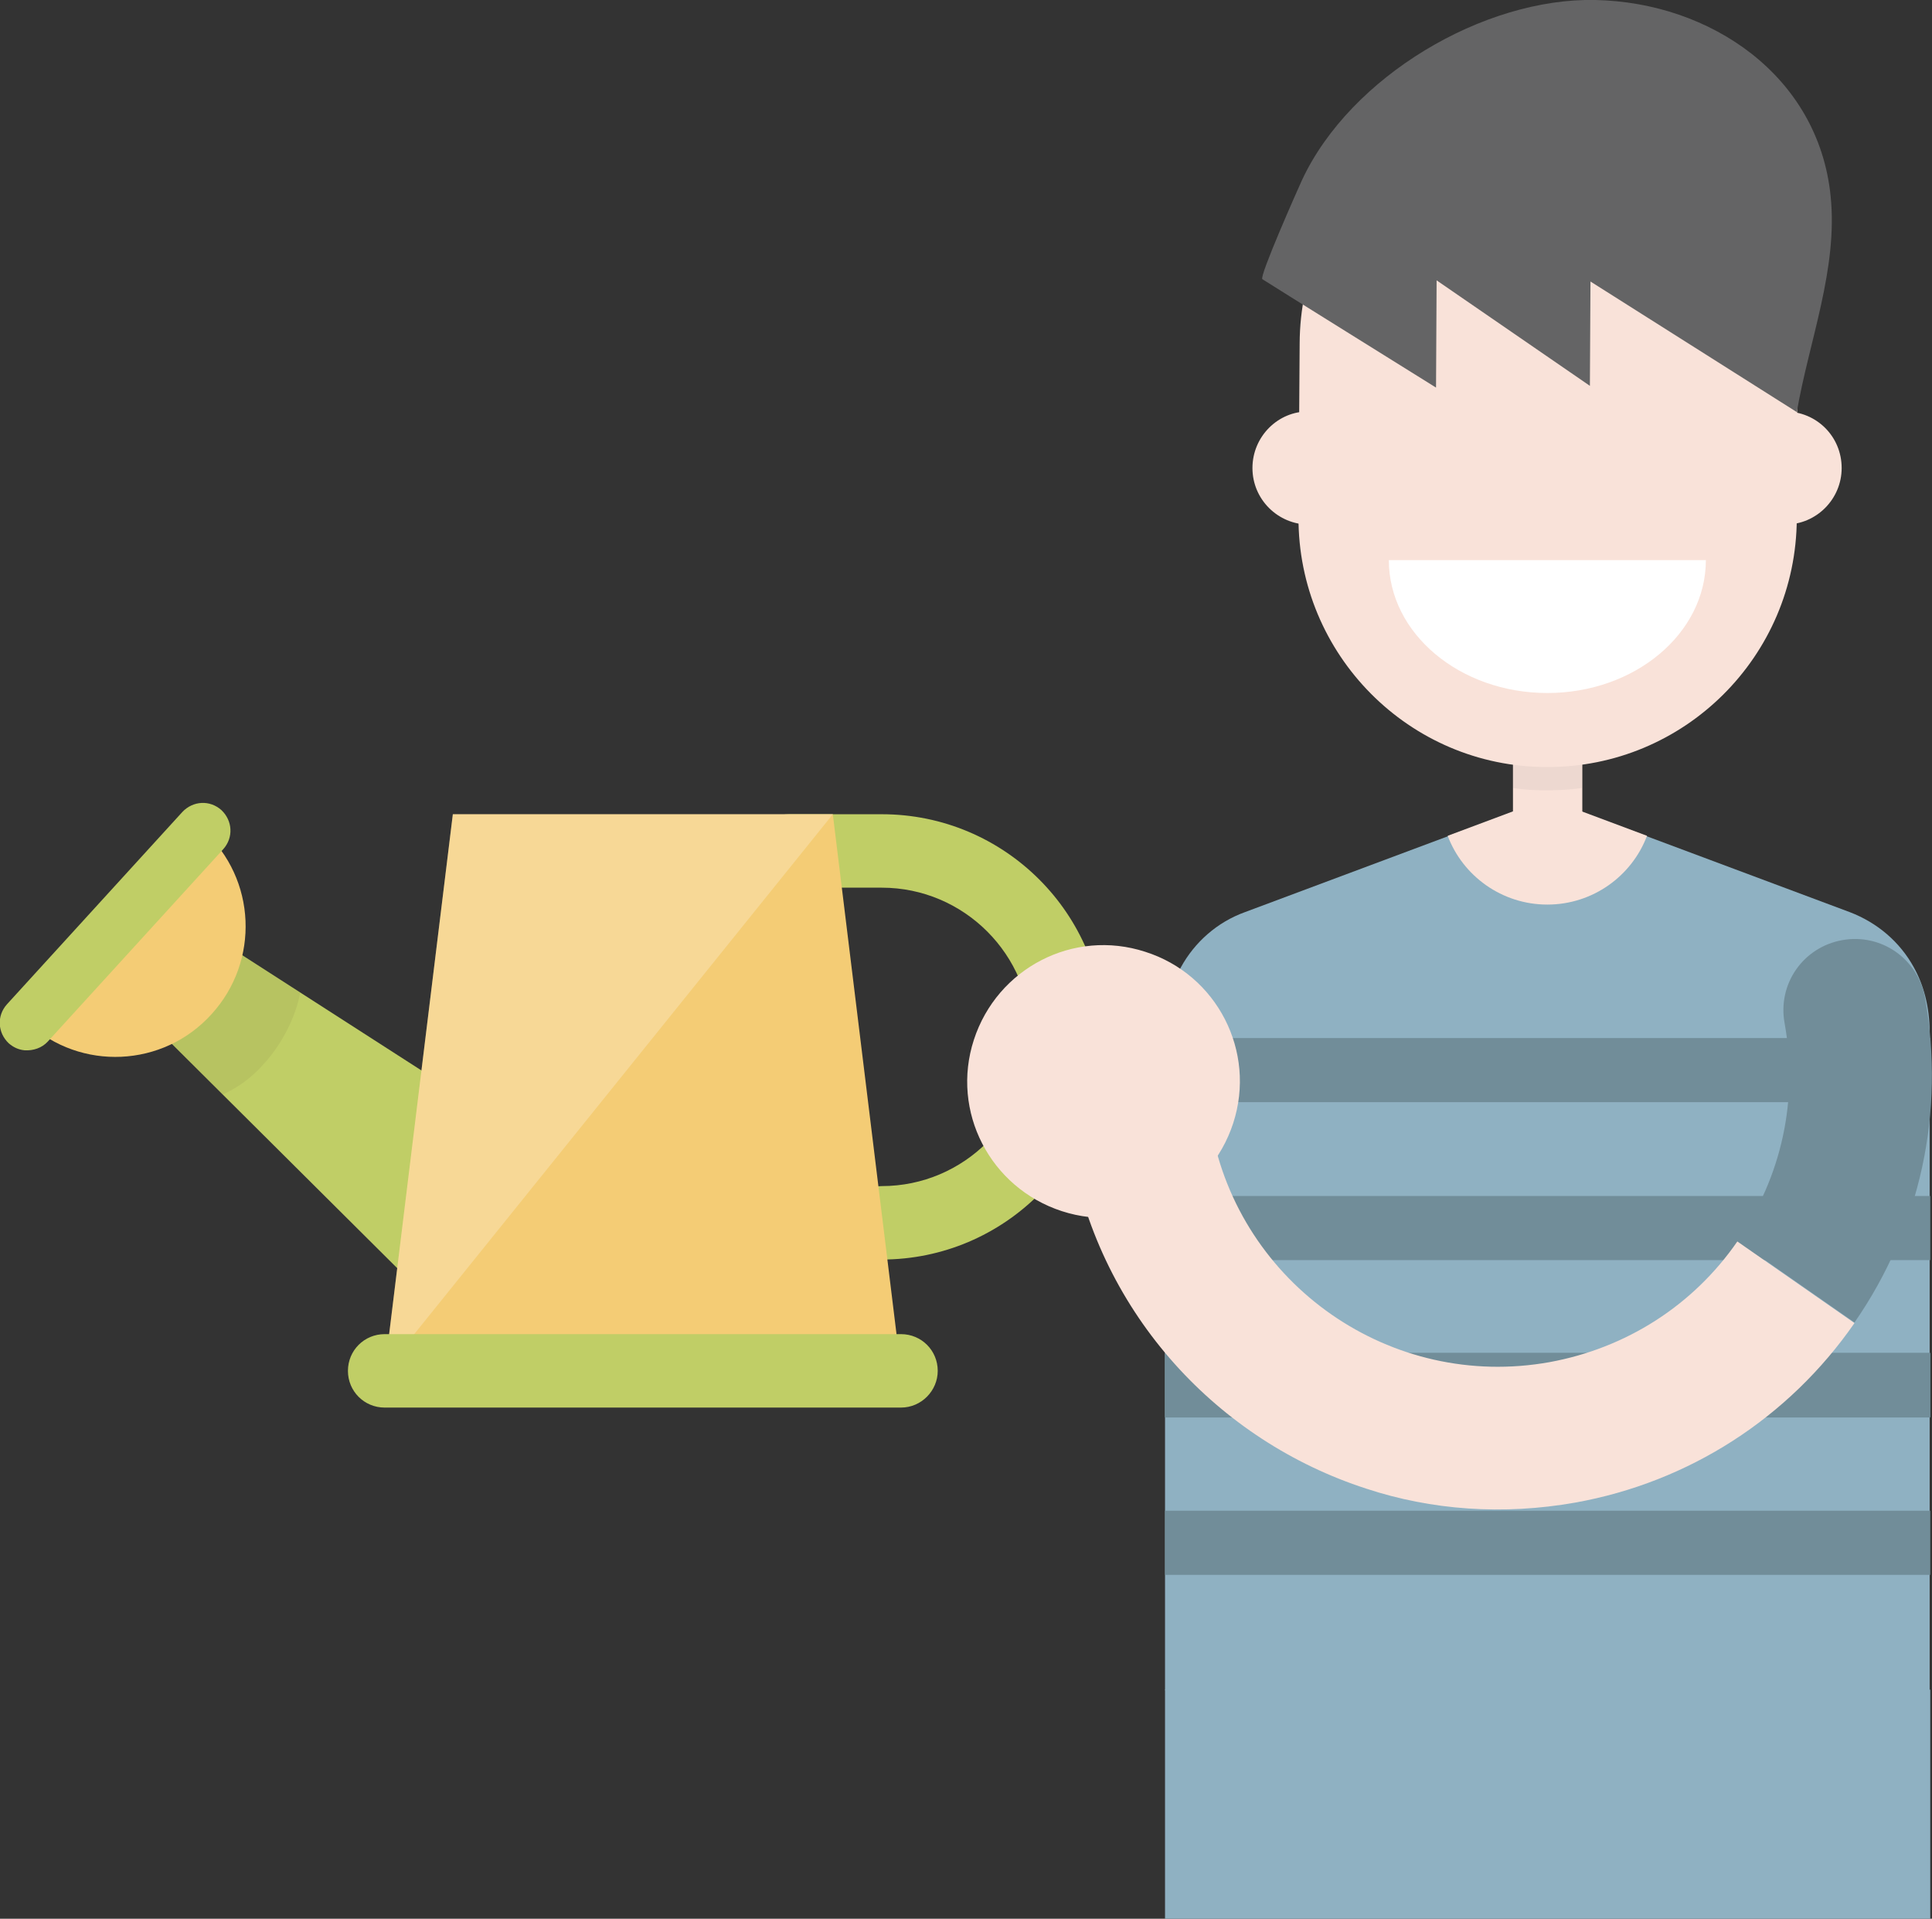 <?xml version="1.0" encoding="utf-8"?>
<!-- Generator: Adobe Illustrator 19.0.0, SVG Export Plug-In . SVG Version: 6.00 Build 0)  -->
<svg version="1.1" id="Livello_1" xmlns="http://www.w3.org/2000/svg" xmlns:xlink="http://www.w3.org/1999/xlink" x="0px" y="0px"
	 width="331.5px" height="329.2px" viewBox="0 0 331.5 329.2" style="enable-background:new 0 0 331.5 329.2;" xml:space="preserve"
	>
<rect x="0" y="0" width="331.5" height="329.2" fill="#333333" stroke="none"/>
<style type="text/css">
	.st0{fill:#8FB1C2;}
	.st1{fill:#C0CE66;}
	.st2{fill:#F4CC75;}
	.st3{opacity:0.1;}
	.st4{fill:#685A37;}
	.st5{opacity:0.24;fill:#FFFFFF;}
	.st6{fill:#718D99;}
	.st7{fill:#F9E2D9;}
	.st8{opacity:8.000000e-002;}
	.st9{fill:#666666;}
	.st10{fill:#FFFFFF;}
	.st11{fill:#646465;}
</style>
<g>
	<rect x="199.9" y="289.9" class="st0" width="131.3" height="39.3"/>
</g>
<g>
	<g id="XMLID_4051_">
		<g id="XMLID_4068_">
			<path id="XMLID_4069_" class="st1" d="M151.3,216.1c-3.5,0-6.3-2.8-6.3-6.3c0-3.5,2.8-6.3,6.3-6.3c14.1,0,25.6-11.5,25.6-25.6
				c0-14.1-11.5-25.6-25.6-25.6l-15.9,0c-3.5,0-6.3-2.8-6.3-6.3c0-3.5,2.8-6.3,6.3-6.3l15.9,0c21.1,0,38.2,17.1,38.2,38.2
				C189.5,198.9,172.4,216.1,151.3,216.1z"/>
		</g>
		<g id="XMLID_4066_">
			<polygon id="XMLID_4067_" class="st1" points="82.8,190.4 22.3,151.5 12.5,162.2 73.3,222.7 			"/>
		</g>
		<g id="XMLID_4064_">
			<polygon id="XMLID_4065_" class="st2" points="154.6,235.2 66,235.2 77.7,139.7 142.9,139.7 			"/>
		</g>
		<g id="XMLID_4062_" class="st3">
			<path id="XMLID_4063_" class="st4" d="M51.5,170.3L30.8,157l-11.2,12.3l18.6,18.5c2.6-1.2,5-2.9,7-5.2
				C48.3,179.3,50.8,174.4,51.5,170.3z"/>
		</g>
		<g id="XMLID_4056_">
			<g id="XMLID_4059_">
				<g id="XMLID_4060_">
					<path id="XMLID_4061_" class="st2" d="M36.3,174c8.3-9.1,7.7-23.2-1.4-31.5l-30.1,33C13.8,183.8,28,183.2,36.3,174z"/>
				</g>
			</g>
			<g id="XMLID_4057_">
				<path id="XMLID_4058_" class="st1" d="M4.2,180.2c-1-0.1-1.9-0.5-2.7-1.2c-1.9-1.8-2.1-4.7-0.3-6.7l30.1-33
					c1.8-1.9,4.7-2.1,6.7-0.3c1.9,1.8,2.1,4.7,0.3,6.7l-30.1,33C7.2,179.8,5.7,180.3,4.2,180.2z"/>
			</g>
		</g>
		<g id="XMLID_4054_">
			<polygon id="XMLID_4055_" class="st5" points="66,235.2 77.7,139.7 142.9,139.7 			"/>
		</g>
		<g id="XMLID_4052_">
			<path id="XMLID_4053_" class="st1" d="M154.6,241.5H66c-3.5,0-6.3-2.8-6.3-6.3c0-3.5,2.8-6.3,6.3-6.3l88.6,0
				c3.5,0,6.3,2.8,6.3,6.3C160.9,238.6,158.1,241.5,154.6,241.5z"/>
		</g>
	</g>
	<g>
		<g id="XMLID_2092_">
			<path id="XMLID_2093_" class="st6" d="M209.1,220.2c0.7-0.9,1.3-1.8,1.9-2.7c0,0,0-0.1,0.1-0.1c1.2-1.8,2.2-3.8,3.1-5.8
				c0-0.1,0.1-0.1,0.1-0.2c0.4-1,0.8-2,1.2-3c0-0.1,0.1-0.2,0.1-0.3c0.7-2,1.2-4.1,1.6-6.2c0-0.2,0.1-0.3,0.1-0.5
				c0.2-1,0.3-2,0.4-3.1c0-0.2,0-0.4,0-0.6c0.1-1.1,0.1-2.1,0.1-3.2h0c0,0,0-0.1,0-0.1c0-6.1,4.9-11,11-11c6.1,0,11,4.9,11,11
				c0,0,0,0,0,0c0,1,0,2-0.1,2.9c0,0.3,0,0.6,0,0.9c0,0.7-0.1,1.4-0.2,2.2c0,0.3,0,0.6-0.1,0.9c-0.1,1-0.2,1.9-0.4,2.9
				c0,0,0,0.1,0,0.1c-0.1,0.9-0.3,1.8-0.5,2.7c-0.1,0.3-0.1,0.6-0.2,0.9c-0.1,0.7-0.3,1.3-0.5,2c-0.1,0.3-0.1,0.6-0.2,0.9
				c-0.2,0.9-0.5,1.8-0.8,2.7c0,0.1-0.1,0.2-0.1,0.3c-0.2,0.8-0.5,1.6-0.8,2.4c-0.1,0.3-0.2,0.6-0.3,0.9c-0.2,0.6-0.5,1.2-0.7,1.8
				c-0.1,0.3-0.2,0.6-0.4,0.9c-0.3,0.8-0.7,1.6-1.1,2.4c-0.1,0.2-0.2,0.3-0.2,0.5c-0.3,0.7-0.7,1.4-1,2c-0.2,0.3-0.3,0.6-0.5,0.9
				c-0.3,0.5-0.6,1.1-0.9,1.6c-0.2,0.3-0.3,0.6-0.5,0.8c-0.5,0.8-0.9,1.5-1.4,2.2L209.1,220.2C209.1,220.2,209.1,220.2,209.1,220.2z
				"/>
		</g>
		<g>
			<g>
				<g id="XMLID_2086_">
					<g id="XMLID_2087_">
						<path id="XMLID_2088_" class="st0" d="M199.9,290V177.2c0-4.6,1.1-8.3,2.7-11.2c2.4-4.4,6.3-7.8,11-9.5l51.9-19.4l51.9,19.4
							c4.7,1.8,8.6,5.1,11,9.5c1.6,2.9,2.7,6.6,2.7,11.2V290H199.9z"/>
					</g>
				</g>
				<g id="XMLID_2079_">
					<rect id="XMLID_2080_" x="199.9" y="178.1" class="st6" width="131.3" height="11"/>
				</g>
				<g id="XMLID_2077_">
					<rect id="XMLID_2078_" x="199.9" y="205.2" class="st6" width="131.3" height="11"/>
				</g>
				<g id="XMLID_2075_">
					<rect id="XMLID_2076_" x="199.9" y="232.2" class="st6" width="131.3" height="11"/>
				</g>
				<g id="XMLID_5_">
					<rect id="XMLID_6_" x="199.9" y="232.1" class="st6" width="131.3" height="11"/>
				</g>
				<g id="XMLID_3_">
					<rect id="XMLID_4_" x="199.9" y="259.2" class="st6" width="131.3" height="11"/>
				</g>
			</g>
			<g>
				<path class="st7" d="M265.5,155.2c-7.8,0-14.5-4.9-17.1-11.8l17.1-6.4l17.1,6.4C280,150.3,273.3,155.2,265.5,155.2z"/>
			</g>
		</g>
		<g>
			<rect id="XMLID_1163_" x="259.6" y="124.8" class="st7" width="11.9" height="21.7"/>
			<g class="st8">
				<path class="st9" d="M271.4,124.8v10.4c-2,0.3-4.1,0.4-6.1,0.4c-1.9,0-3.9-0.1-5.7-0.4v-10.4H271.4z"/>
			</g>
		</g>
		<g id="XMLID_2058_">
			<g id="XMLID_2060_">
				<path id="XMLID_2066_" class="st7" d="M296.6,80.3c0,5.4,4.4,9.7,9.7,9.7c5.4,0,9.7-4.4,9.7-9.7c0-5.4-4.3-9.7-9.7-9.7
					C301,70.5,296.6,74.9,296.6,80.3z"/>
				<path id="XMLID_2065_" class="st7" d="M214.9,80.3c0,5.4,4.4,9.7,9.7,9.7c5.4,0,9.7-4.4,9.7-9.7c0-5.4-4.4-9.7-9.7-9.7
					C219.3,70.5,214.9,74.9,214.9,80.3z"/>
				<g id="XMLID_2061_">
					<path id="XMLID_2064_" class="st7" d="M222.8,88.7c-0.1,23.6,19,42.9,42.6,42.9l0,0c23.6,0.1,42.8-19,42.9-42.6l0.1-29.8
						c0.1-23.6-19-42.9-42.5-42.9l0,0c-23.6-0.1-42.8,19-42.9,42.6L222.8,88.7z"/>
					<g id="XMLID_2062_">
						<path id="XMLID_2063_" class="st10" d="M265.5,118.9c-15,0-27.2-10.2-27.2-22.8l54.4,0C292.7,108.7,280.5,118.9,265.5,118.9z"
							/>
					</g>
				</g>
			</g>
			<path id="XMLID_2059_" class="st11" d="M272.9,48.3l-0.1,17.9l-26.3-18.1l-0.1,18.4c0,0-29.7-18.5-29.8-18.6
				c-0.6-0.4,6.2-15.7,6.8-17c8.3-17.8,31.2-31.3,50.3-30.9c19.8,0.4,38.3,13,40.4,33.6c1.3,12.5-3.7,24.9-5.8,37.1L272.9,48.3z"/>
		</g>
		<g id="XMLID_2068_">
			<g id="XMLID_2071_">
				<path id="XMLID_2073_" class="st6" d="M298.1,212.9c7.6-11,10.5-24.2,8.1-37.4c-1.2-6.7,3.2-13,9.9-14.2
					c6.7-1.2,13,3.2,14.2,9.9c3.5,19.6-0.8,39.4-12.1,55.7l0,0L298.1,212.9L298.1,212.9z"/>
				<path id="XMLID_2072_" class="st7" d="M193.6,183.5c6.7-1.2,13,3.2,14.2,9.9c4.9,27.1,30.9,45.2,58.1,40.3
					c13.1-2.4,24.6-9.7,32.2-20.7l20.1,14c-11.3,16.3-28.4,27.3-47.9,30.8c-12.4,2.2-24.7,1.3-35.9-2.4
					c-25.3-8.2-45.5-29.7-50.6-57.7C182.5,191,186.9,184.7,193.6,183.5z"/>
			</g>
			<g id="XMLID_2069_">
				<path id="XMLID_2070_" class="st7" d="M211.6,192.7c-4,12.3-17.1,19.1-29.4,15.1c-12.3-4-19.1-17.1-15.1-29.4
					c4-12.3,17.1-19.1,29.4-15.1C208.8,167.2,215.6,180.4,211.6,192.7z"/>
			</g>
		</g>
	</g>
</g>
</svg>
